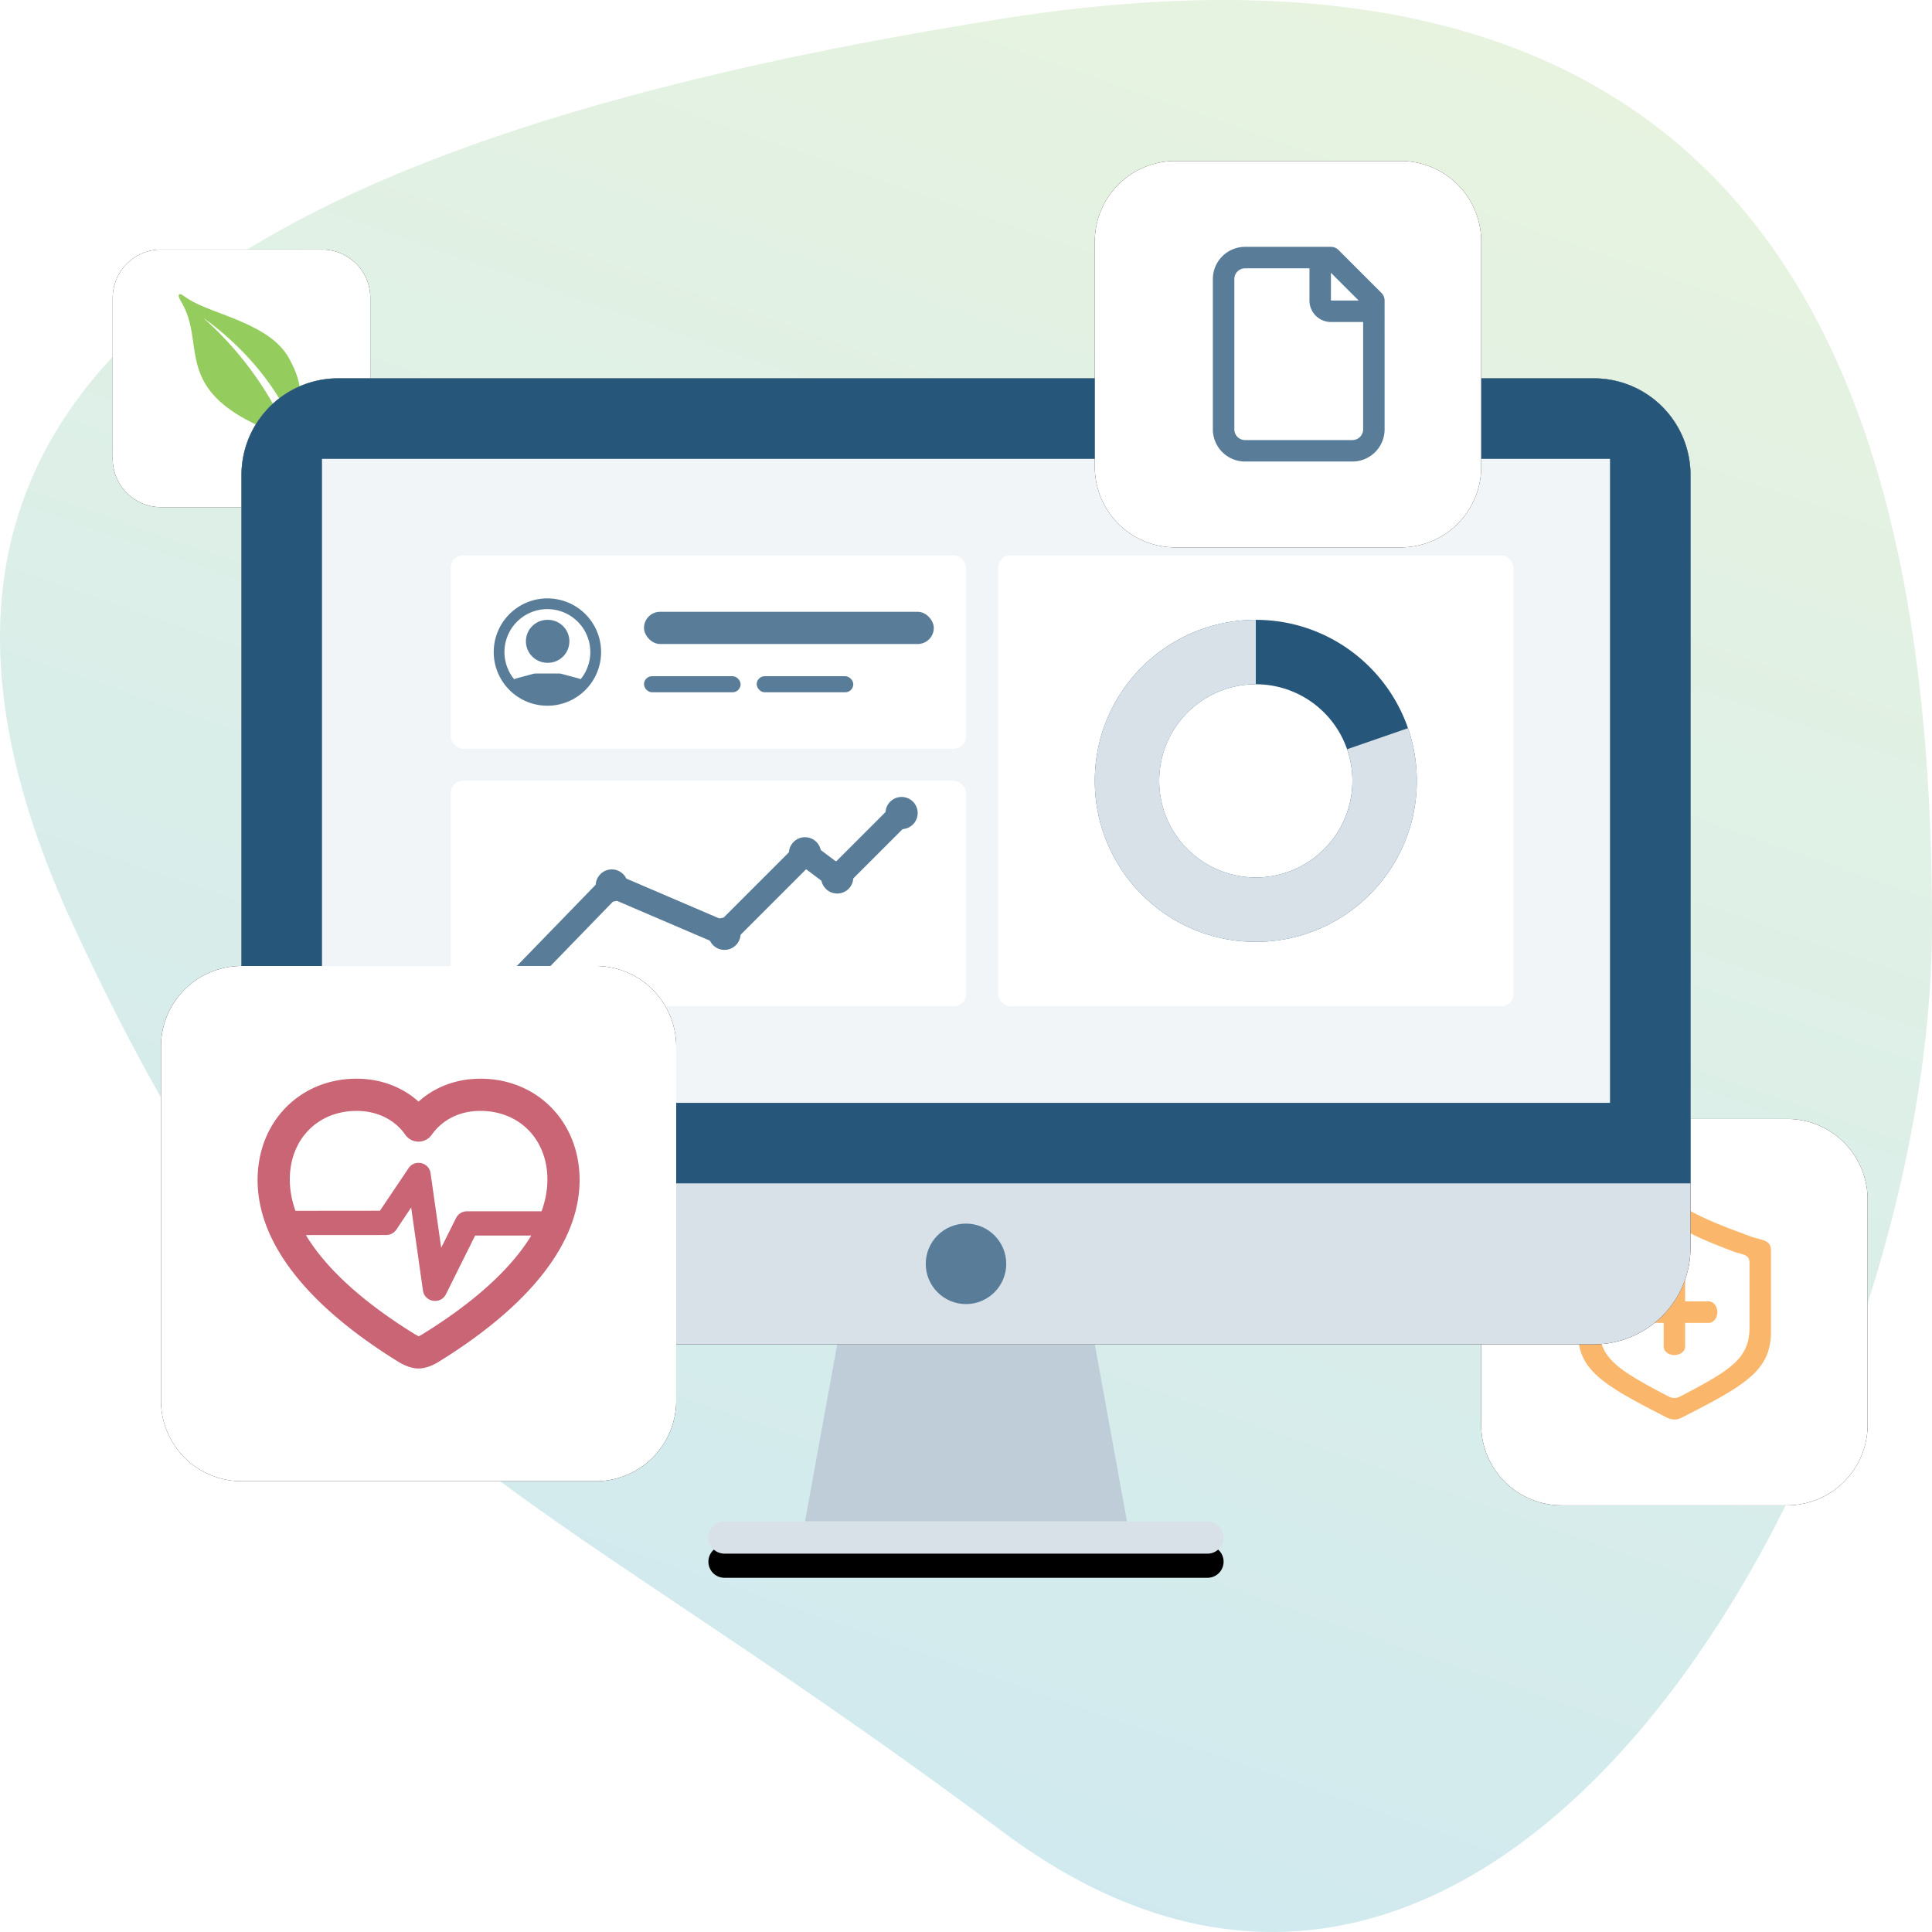<svg width="160" height="160" viewBox="0 0 160 160" xmlns="http://www.w3.org/2000/svg" xmlns:xlink="http://www.w3.org/1999/xlink">
    <defs>
        <filter x="-37.5%" y="-37.5%" width="175%" height="175%" filterUnits="objectBoundingBox" id="b">
            <feOffset in="SourceAlpha" result="shadowOffsetOuter1"/>
            <feGaussianBlur stdDeviation="4" in="shadowOffsetOuter1" result="shadowBlurOuter1"/>
            <feColorMatrix values="0 0 0 0 0 0 0 0 0 0 0 0 0 0 0 0 0 0 0.229 0" in="shadowBlurOuter1"/>
        </filter>
        <filter x="-56.3%" y="-56.3%" width="212.5%" height="212.5%" filterUnits="objectBoundingBox" id="d">
            <feOffset in="SourceAlpha" result="shadowOffsetOuter1"/>
            <feGaussianBlur stdDeviation="4" in="shadowOffsetOuter1" result="shadowBlurOuter1"/>
            <feColorMatrix values="0 0 0 0 0 0 0 0 0 0 0 0 0 0 0 0 0 0 0.229 0" in="shadowBlurOuter1"/>
        </filter>
        <filter x="-16.4%" y="-187.5%" width="132.8%" height="625%" filterUnits="objectBoundingBox" id="f">
            <feOffset dy="2" in="SourceAlpha" result="shadowOffsetOuter1"/>
            <feGaussianBlur stdDeviation="2" in="shadowOffsetOuter1" result="shadowBlurOuter1"/>
            <feColorMatrix values="0 0 0 0 0 0 0 0 0 0.22 0 0 0 0 0.388 0 0 0 0.25 0" in="shadowBlurOuter1"/>
        </filter>
        <filter x="-10%" y="-15%" width="120%" height="130%" filterUnits="objectBoundingBox" id="h">
            <feOffset in="SourceAlpha" result="shadowOffsetOuter1"/>
            <feGaussianBlur stdDeviation="4" in="shadowOffsetOuter1" result="shadowBlurOuter1"/>
            <feColorMatrix values="0 0 0 0 0 0 0 0 0 0.22 0 0 0 0 0.388 0 0 0 0.25 0" in="shadowBlurOuter1"/>
        </filter>
        <filter x="-37.5%" y="-37.5%" width="175%" height="175%" filterUnits="objectBoundingBox" id="j">
            <feOffset in="SourceAlpha" result="shadowOffsetOuter1"/>
            <feGaussianBlur stdDeviation="4" in="shadowOffsetOuter1" result="shadowBlurOuter1"/>
            <feColorMatrix values="0 0 0 0 0 0 0 0 0 0 0 0 0 0 0 0 0 0 0.229 0" in="shadowBlurOuter1"/>
        </filter>
        <filter x="-28.1%" y="-28.1%" width="156.3%" height="156.3%" filterUnits="objectBoundingBox" id="l">
            <feOffset in="SourceAlpha" result="shadowOffsetOuter1"/>
            <feGaussianBlur stdDeviation="4" in="shadowOffsetOuter1" result="shadowBlurOuter1"/>
            <feColorMatrix values="0 0 0 0 0 0 0 0 0 0 0 0 0 0 0 0 0 0 0.229 0" in="shadowBlurOuter1"/>
        </filter>
        <path d="M120 79.333h18.667A6.667 6.667 0 0 1 145.333 86v18.667a6.667 6.667 0 0 1-6.666 6.666H120a6.667 6.667 0 0 1-6.667-6.666V86A6.667 6.667 0 0 1 120 79.333z" id="c"/>
        <path d="M4 0h13.333a4 4 0 0 1 4 4v13.333a4 4 0 0 1-4 4H4a4 4 0 0 1-4-4V4a4 4 0 0 1 4-4z" id="e"/>
        <path d="M40 94.667h40a1.333 1.333 0 1 1 0 2.666H40a1.333 1.333 0 1 1 0-2.666z" id="g"/>
        <path d="M8 0h104a8 8 0 0 1 8 8v64a8 8 0 0 1-8 8H8a8 8 0 0 1-8-8V8a8 8 0 0 1 8-8z" id="i"/>
        <path d="M6.667 0h18.666A6.667 6.667 0 0 1 32 6.667v18.666A6.667 6.667 0 0 1 25.333 32H6.667A6.667 6.667 0 0 1 0 25.333V6.667A6.667 6.667 0 0 1 6.667 0z" id="k"/>
        <path d="M6.667 0H36a6.667 6.667 0 0 1 6.667 6.667V36A6.667 6.667 0 0 1 36 42.667H6.667A6.667 6.667 0 0 1 0 36V6.667A6.667 6.667 0 0 1 6.667 0z" id="m"/>
        <linearGradient x1="81.891%" y1="0%" x2="50%" y2="100%" id="a">
            <stop stop-color="#93CB5D" stop-opacity=".204" offset="0%"/>
            <stop stop-color="#008BBF" stop-opacity=".197" offset="100%"/>
        </linearGradient>
    </defs>
    <g fill="none" fill-rule="evenodd">
        <path d="M83.029 151.692C125.126 183.147 160 118.08 160 76.619c0-41.461-11.274-85.48-76.971-75.072C17.332 11.956-14.138 33.002 6.058 76.619c20.196 43.617 34.874 43.617 76.971 75.073z" fill="url(#a)"/>
        <g fill-rule="nonzero" transform="translate(9.333 13.333)">
            <use fill="#000" filter="url(#b)" xlink:href="#c"/>
            <use fill="#FFF" xlink:href="#c"/>
        </g>
        <path d="M138.667 99.778c.283 0 .623.087.87.24 1.659 1.036 4.295 1.94 5.398 2.364.814.315 1.64.24 1.725 1.047l.007.143v6.655c0 3.184-1.892 4.393-7.353 7.153-.243.13-.496.176-.647.176-.162 0-.415-.047-.658-.176-5.335-2.719-7.26-3.917-7.34-6.952l-.002-.201v-6.655c0-.96 1.16-.867 2.02-1.19 1.103-.415 3.734-1.302 5.11-2.363.275-.154.576-.241.87-.241zm0 1.778c-.228 0-.463.07-.677.192-1.07.85-3.117 1.559-3.974 1.891-.669.258-1.572.184-1.572.952v5.324c0 2.547 1.471 3.5 5.711 5.722.19.104.386.14.512.14.118 0 .314-.036.503-.14 4.248-2.207 5.719-3.175 5.719-5.722v-5.324c0-.768-.679-.686-1.347-.952-.858-.34-2.908-1.062-4.199-1.89a1.33 1.33 0 0 0-.676-.193zm0 3.555c.456 0 .831.275.883.628l.006.083v1.955h1.955c.393 0 .711.399.711.89 0 .456-.274.831-.628.883l-.083.006h-1.956v1.955c0 .393-.397.711-.888.711-.456 0-.832-.274-.883-.628l-.006-.083v-1.956h-1.956c-.393 0-.71-.397-.71-.888 0-.456.274-.832.627-.883l.083-.006h1.955v-1.956c0-.393.399-.71.89-.71z" opacity=".65" fill="#F7911D"/>
        <g fill-rule="nonzero">
            <g transform="translate(9.333 20.667)">
                <use fill="#000" filter="url(#d)" xlink:href="#e"/>
                <use fill="#FFF" xlink:href="#e"/>
            </g>
            <path d="m16.821 26.315.05.035c-.767-.627-1.344-1.11-1.989-1.922.645.813 1.222 1.295 1.989 1.922.933.669 5.465 3.955 7.571 9.314.702-2.499.622-4.014-.562-6.084-1.517-2.65-5.799-3.473-7.875-4.582-.748-.398-.98-.706-1.163-.621-.006.007-.015.01-.019.019-.127.338.478.752.87 2.266.755 2.92-.186 5.891 5.782 8.623 2.503 1.145 2.86 2.87 2.458 4.182a2.56 2.56 0 0 1 .644.895c.436-1.327-.082-2.746-.345-3.464-.663-1.805-2.724-6.435-7.41-10.583z" fill="#82C341" opacity=".85"/>
        </g>
        <g transform="translate(20 31.333)">
            <path fill="#BFCDD8" d="M49.333 80h21.334l2.666 14.667H46.667z"/>
            <use fill="#000" filter="url(#f)" xlink:href="#g"/>
            <use fill="#D9E1E8" xlink:href="#g"/>
            <use fill="#000" filter="url(#h)" xlink:href="#i"/>
            <use fill="#D9E1E8" xlink:href="#i"/>
            <path d="M8 0h104a8 8 0 0 1 8 8v58.667H0V8a8 8 0 0 1 8-8z" fill="#26567A"/>
            <circle fill="#597D99" cx="60" cy="73.333" r="3.333"/>
        </g>
        <path fill="#F2F5F7" d="M26.666 38h106.667v53.333H26.666z"/>
        <g transform="translate(82.667 46)">
            <rect fill="#FFF" width="42.667" height="37.333" rx="1"/>
            <path d="M21.333 5.333c7.364 0 13.334 5.97 13.334 13.334C34.667 26.03 28.697 32 21.333 32 13.97 32 8 26.03 8 18.667c0-7.364 5.97-13.334 13.333-13.334zm0 5.334a8 8 0 1 0 0 16 8 8 0 0 0 0-16z" fill="#26567A"/>
            <path d="M21.333 5.333v5.334a8 8 0 1 0 7.562 5.382l5.042-1.744c.473 1.367.73 2.834.73 4.362C34.667 26.03 28.697 32 21.333 32 13.97 32 8 26.03 8 18.667c0-7.364 5.97-13.334 13.333-13.334z" fill="#D9E1E8"/>
        </g>
        <g fill-rule="nonzero" transform="translate(90.667 13.333)">
            <use fill="#000" filter="url(#j)" xlink:href="#k"/>
            <use fill="#FFF" xlink:href="#k"/>
        </g>
        <path d="M114.667 35.556A2.667 2.667 0 0 1 112 38.222h-8.889a2.667 2.667 0 0 1-2.667-2.666V23.11a2.667 2.667 0 0 1 2.667-2.667h7.111c.236 0 .462.094.629.26l3.555 3.556c.167.167.26.393.26.629zm-6.224-13.335-5.332.001a.889.889 0 0 0-.889.89v12.444c0 .49.398.888.89.888H112c.49 0 .889-.398.889-.888v-8.89h-2.667a1.778 1.778 0 0 1-1.773-1.644l-.005-.133V22.22zm4.076 2.667-2.298-2.298.001 2.299h2.297z" fill="#597D99"/>
        <g transform="translate(37.333 64.667)">
            <rect fill="#FFF" width="42.667" height="18.667" rx="1"/>
            <g transform="translate(3.333 1.333)">
                <path stroke="#597D99" stroke-width="2" stroke-linecap="round" stroke-linejoin="round" d="M1.947 15.63 10 7.333l9.333 4L26 4.667l2.667 2L34 1.333"/>
                <ellipse fill="#597D99" cx="1.387" cy="15.889" rx="1.387" ry="1.444"/>
                <circle fill="#597D99" cx="10" cy="7.333" r="1.333"/>
                <circle fill="#597D99" cx="19.333" cy="11.333" r="1.333"/>
                <circle fill="#597D99" cx="26" cy="4.667" r="1.333"/>
                <circle fill="#597D99" cx="28.667" cy="6.667" r="1.333"/>
                <circle fill="#597D99" cx="34" cy="1.333" r="1.333"/>
            </g>
        </g>
        <g transform="translate(37.333 46)">
            <rect fill="#FFF" width="42.667" height="16" rx="1"/>
            <rect fill="#597D99" x="16" y="4.667" width="24" height="2.667" rx="1.333"/>
            <rect fill="#597D99" x="16" y="10" width="8" height="1.333" rx=".667"/>
            <rect fill="#597D99" x="25.333" y="10" width="8" height="1.333" rx=".667"/>
            <path d="M8 3.556a4.444 4.444 0 0 1 2.367 8.207l-.052.031a4.35 4.35 0 0 1-.605.31l-.038.015a4.397 4.397 0 0 1-1.92.319l.248.006a4.512 4.512 0 0 1-1.014-.116 4.408 4.408 0 0 1-1.73-.831 4.47 4.47 0 0 1-.664-.644A4.444 4.444 0 0 1 8 3.556zm0 .888a3.556 3.556 0 0 0-2.752 5.808 1.2 1.2 0 0 1 .222-.082l1.368-.367a.755.755 0 0 1 .195-.025h1.934c.066 0 .132.008.195.025l1.368.367c.077.02.152.047.223.079A3.556 3.556 0 0 0 8 4.445zm0 .89a1.778 1.778 0 1 1 0 3.555 1.778 1.778 0 0 1 0-3.556z" fill="#597D99"/>
        </g>
        <g>
            <g fill-rule="nonzero" transform="translate(13.333 80)">
                <use fill="#000" filter="url(#l)" xlink:href="#m"/>
                <use fill="#FFF" xlink:href="#m"/>
            </g>
            <path d="M39.788 89.333c4.693 0 8.212 3.563 8.212 8.388 0 5.283-4.237 10.467-11.667 15.055-.516.323-1.127.557-1.673.557-.541 0-1.113-.22-1.665-.552-7.43-4.589-11.662-9.774-11.662-15.06 0-4.827 3.508-8.388 8.2-8.388 1.763 0 3.371.54 4.65 1.5l.268.213.212.183.223-.193c1.142-.945 2.565-1.53 4.15-1.67l.4-.026.352-.007zM34.05 100l-1.224 1.83c-.16.24-.415.398-.697.438l-.143.01-6.654.005c1.59 2.645 4.473 5.327 8.504 7.885l.557.347.282.152.266-.143c4.314-2.655 7.386-5.449 9.058-8.2h-4.65l-2.415 4.854c-.42.842-1.637.692-1.877-.166l-.03-.14-.977-6.872zm5.737-8c-1.729 0-3.148.728-4.038 1.983a1.339 1.339 0 0 1-2.185-.008C32.702 92.74 31.26 92 29.533 92 26.323 92 24 94.341 24 97.68c0 .852.158 1.72.467 2.595l6.997-.007 2.371-3.523c.482-.717 1.564-.518 1.79.267l.032.145.88 6.176 1.234-2.467a1 1 0 0 1 .755-.542l.14-.01h6.185c.32-.89.482-1.77.482-2.633 0-3.336-2.332-5.681-5.545-5.681z" fill="#C96574"/>
        </g>
    </g>
</svg>
